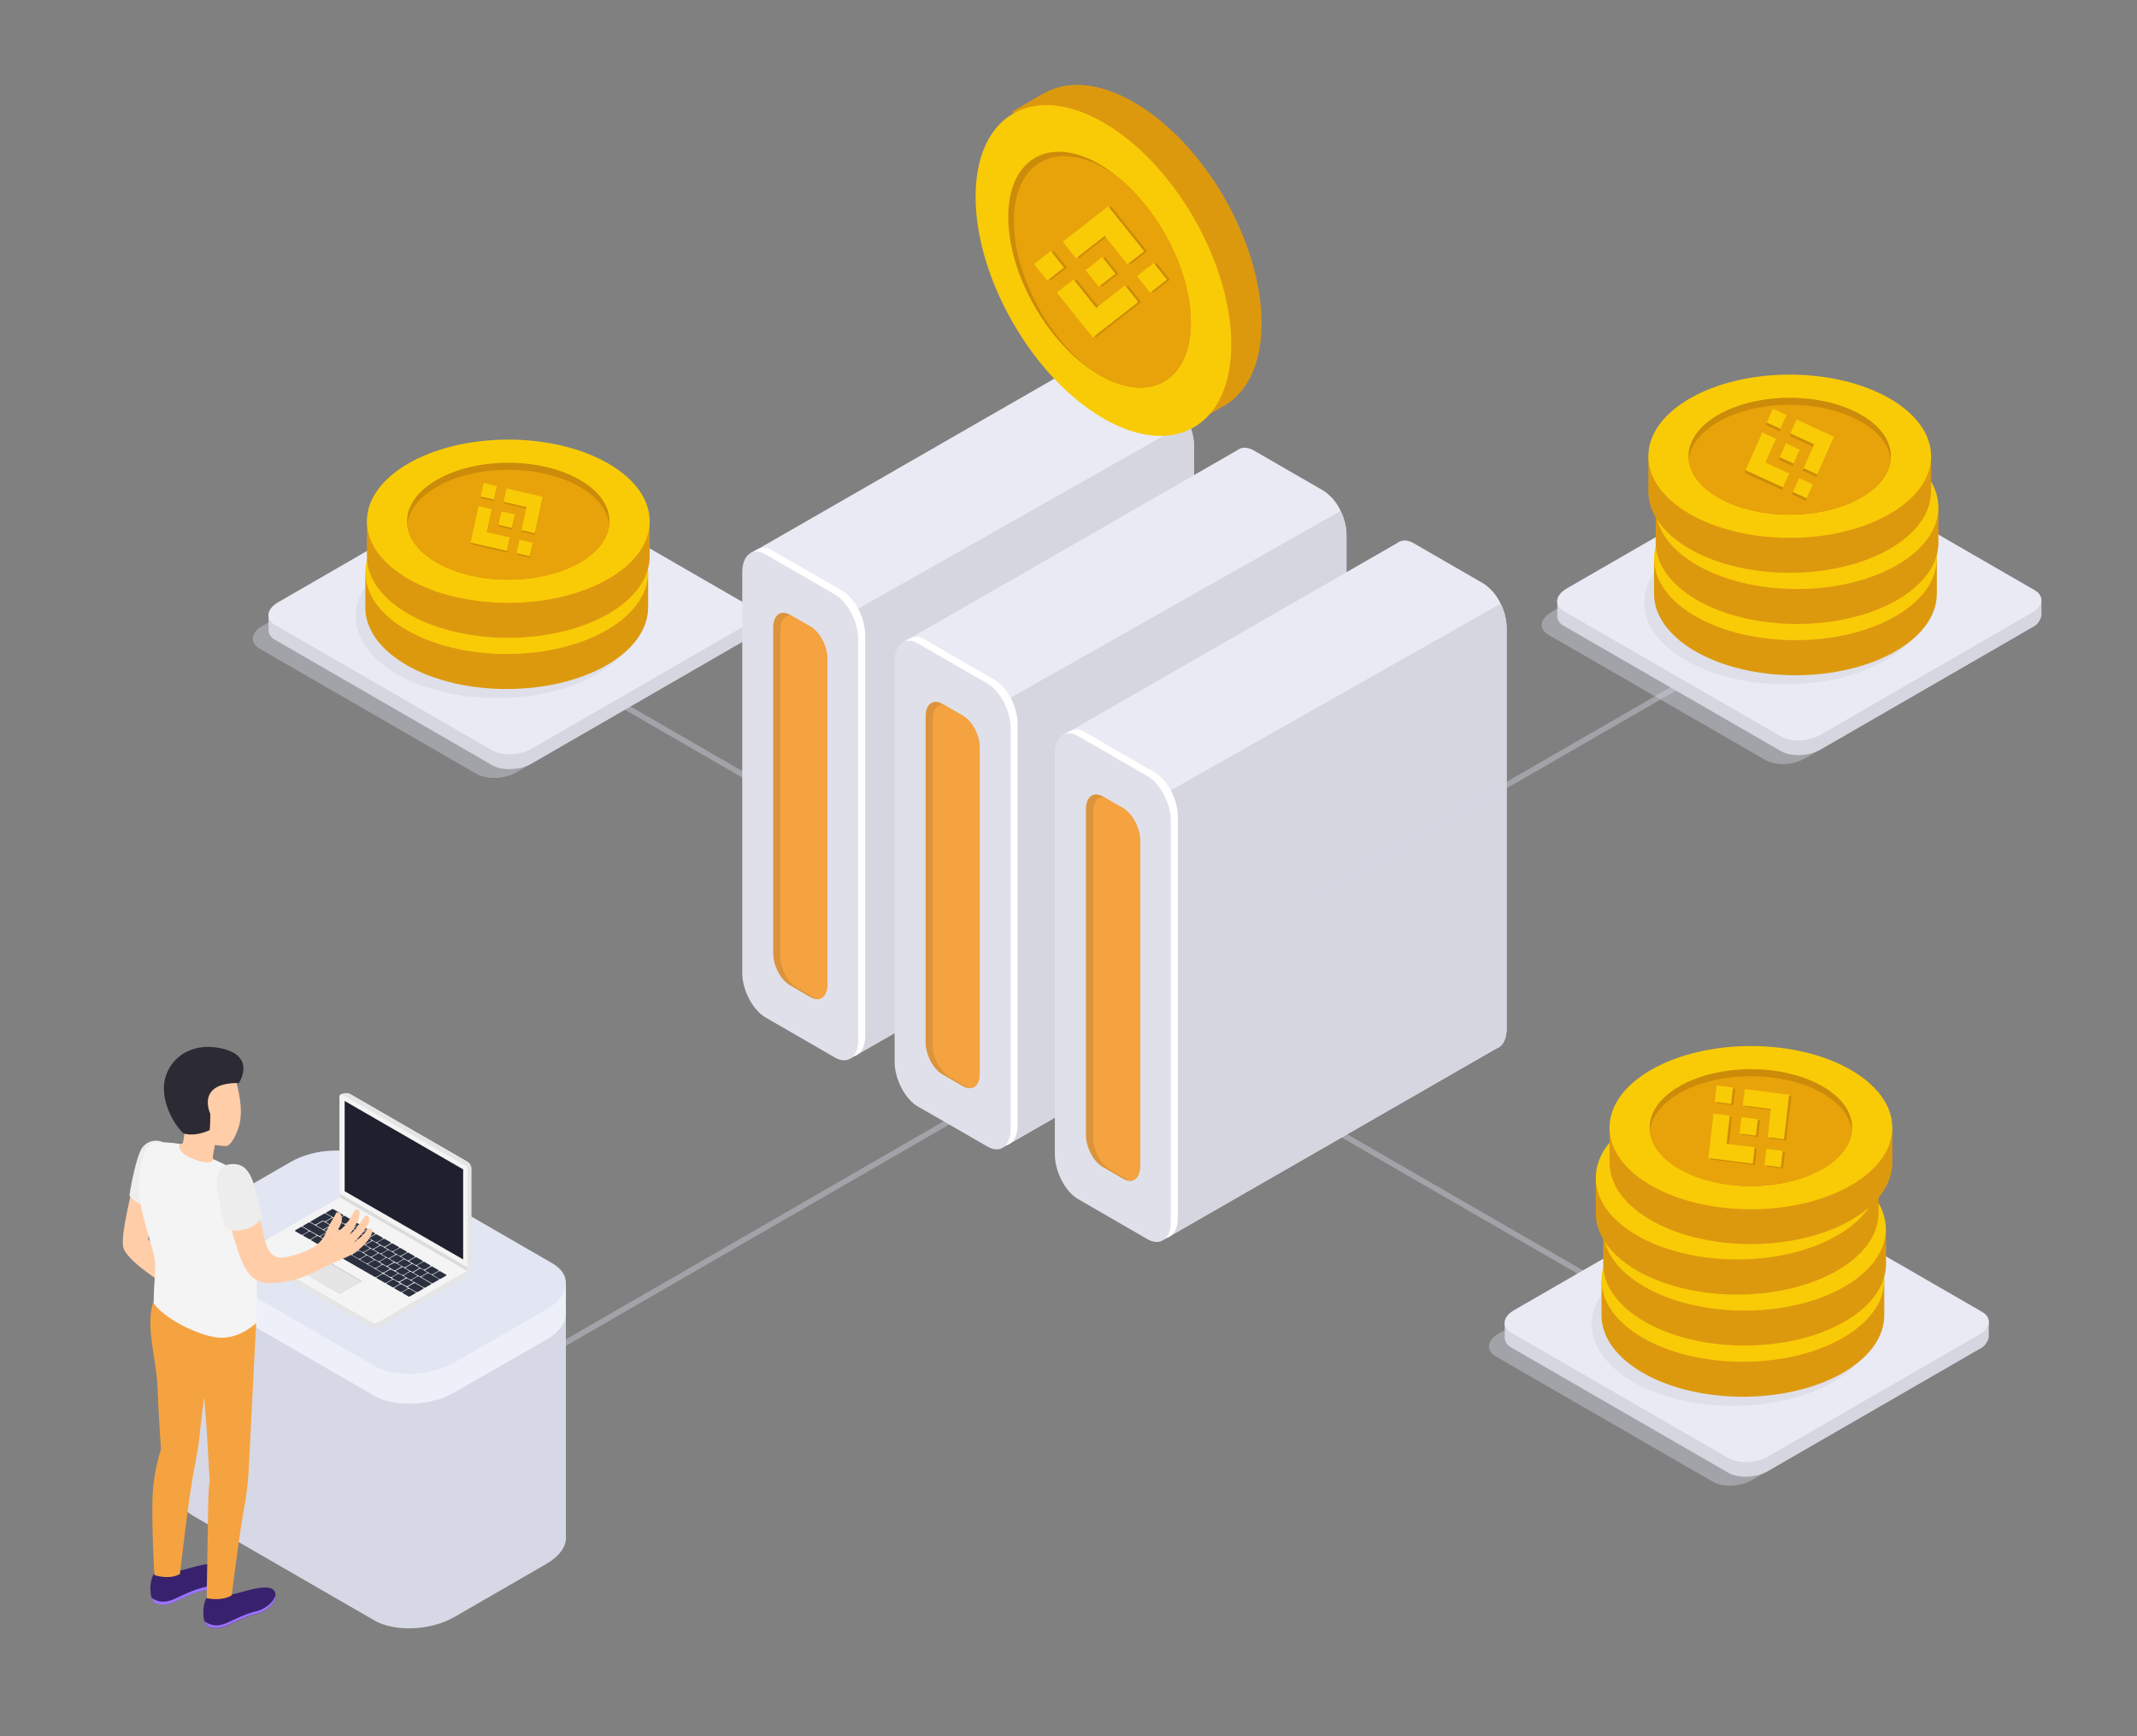 <svg xmlns="http://www.w3.org/2000/svg" xmlns:xlink="http://www.w3.org/1999/xlink" width="800" height="650" xmlns:v="https://vecta.io/nano"><rect width="100%" height="100%" fill="#808080" stroke="none"/><style><![CDATA[.B{fill:#cc8b09}.C{fill:#f9cb07}.D{fill:#dd990e}.E{fill:#e8a30a}.F{fill:#e9eaf4}.G{fill:#f9ca06}.H{opacity:.4}.I{fill:#d6d8e5}.J{fill:#f5a340}.K{fill:#d5d6e0}.L{fill:#dfe0ea}.M{fill:#dc943c}.N{fill:#e5e5e5}.O{fill:#f4f4f4}.P{fill:#ffcea9}]]></style><defs><linearGradient id="A" x1="-2.027" y1="2.419" x2="-2.024" y2="2.417"><stop offset="0" stop-color="#e9eaf4"/><stop offset=".04" stop-color="#dedfe9"/><stop offset=".1" stop-color="#d7d8e2"/><stop offset=".27" stop-color="#d5d6e0"/></linearGradient><linearGradient id="B" x1="-2.414" y1="2.278" x2="-2.412" y2="2.276" xlink:href="#A"/><linearGradient id="C" x1="-2.822" y1="2.132" x2="-2.819" y2="2.13" xlink:href="#A"/><clipPath id="D"><path d="M0 0h800v650H0z"/></clipPath><path id="E" d="M128.166 480.245l45.886 26.455a1.627 1.627 0 0 1 .8 1.454v38.062l-47.821-27.648v-37.814a.757.757 0 0 1 .713-.742.931.931 0 0 1 .422.233z"/></defs><g clip-path="url(#D)"><g transform="translate(.147 -70.322)"><g class="I"><path d="M370.716 479.954h0l-164.594 95.017-94.929 54.817 2.109 1.207 94.929-54.816L372.8 481.162h.014zm305.677 116.862l-30.223-17.467-64.721-37.364-99.86-57.657 2.08-1.207 99.874 57.658 64.736 37.363 30.221 17.453zM362.632 408.005l-2.109 1.207-94.944-54.8-36.608-21.147-94.944-54.818 2.094-1.222 94.959 54.815 36.62 21.147z" class="H"/><path d="M178.3 360.082l-81.245-46.906c-3.781-2.181-3.315-6.007 1.062-8.523l79.121-45.683c4.363-2.516 10.966-2.792 14.762-.611l81.243 46.9c3.781 2.182 3.3 6.007-1.062 8.523l-79.121 45.747c-4.377 2.458-10.979 2.734-14.76.553z" class="H"/></g><path d="M281.606,299.9l-3.985,1.222-79.79-46.061c-3.781-2.181-10.4-1.92-14.762.611l-79.121,45.683-.189.131-3.374-1.062v5.236a2.574,2.574,0,0,0,0,.582v.436h0a4.554,4.554,0,0,0,2.486,3.215l81.244,46.9c3.782,2.182,10.4,1.9,14.763-.611L278,310.5a6.222,6.222,0,0,0,3.577-4.567h0Z" class="K"/><path d="M278.029 304.945l-46.95 27.11-2.109 1.208-30.078 17.365c-4.363 2.517-10.966 2.793-14.762.612l-81.242-46.907c-3.781-2.2-3.3-5.992 1.062-8.523l30.079-17.365 2.094-1.222 46.95-27.077c4.363-2.545 10.98-2.807 14.762-.625l81.24 46.9c3.783 2.179 3.317 6.007-1.046 8.524z" class="F"/><ellipse cx="185.891" cy="301.105" rx="52.926" ry="30.557" opacity=".05"/><path d="M242.485,297.73V284.074L240.3,288.96c-2.429-4.712-6.865-9.148-13.308-12.871-20.682-11.941-54.191-11.941-74.859,0a33.448,33.448,0,0,0-12.9,12.174l-2.607-3.433v12.959h0c0,7.8,5.192,15.591,15.5,21.54,20.664,11.926,54.177,11.926,74.859,0,10.3-5.934,15.46-13.73,15.489-21.526h0Z" class="D"/><ellipse cx="189.556" cy="284.611" rx="52.926" ry="30.557" class="C"/><path d="M227.385 285.921c-.509 5.163-4.189 10.181-11.01 14.165-14.8 8.538-38.8 8.538-53.594 0-6.822-3.927-10.516-9-11.025-14.165-.625-6.021 3.055-12.174 11.025-16.785 14.791-8.537 38.789-8.537 53.594 0 7.942 4.582 11.625 10.764 11.01 16.785z" class="B"/><path d="M227.386 285.921c-.509 5.163-4.189 10.181-11.01 14.165-14.805 8.538-38.8 8.538-53.6 0-6.821-3.927-10.515-9-11.024-14.165.509-5.147 4.2-10.181 11.024-14.152 14.791-8.551 38.79-8.551 53.6 0 6.795 3.931 10.472 9.003 11.01 14.152z" class="E"/><path d="M204.362 290.458a27.862 27.862 0 0 0 2.706-1.92 10.721 10.721 0 0 0 1.789-1.861 3.8 3.8 0 0 0 .8-1.862 2.912 2.912 0 0 0-.509-1.832 7.088 7.088 0 0 0-1.9-1.877 10.872 10.872 0 0 0-5.367-2.021 14.3 14.3 0 0 0-5.745.858q1.454-2.676-2.618-4.639a10.352 10.352 0 0 0-3.128-.932 11.035 11.035 0 0 0-3.316 0 19.3 19.3 0 0 0-3.272.815 33.37 33.37 0 0 0-3.359 1.455l-4.592-2.647.4-.159h-.655l-.349-.2-.349.2h-2.772v1.644l5.062 2.909-2.473 1.454-5.1-2.909-.814.466-2.487-.262v1.629l5.206 3.008-1.979 1.164-1.833 1.047-2.534-.087v1.644l3.389 1.949 2.3-1.323a3.607 3.607 0 0 1 3.246-.248l5.934 3.418.349-.174-.334.189 8.319 4.8c.567.465.539.887-.116 1.28l-2.327-.29v1.643l3.145 2.543 4.13-2.385 1.149-.655 1.134-.625 5.265 3.039 3.186-1.847v-1.629l-1.455.815-3.8-2.181 2.545-1.455 5.192 3 3.186-1.833v-1.643h-2.909zm-17.914-5.818l-.96.555-.727.407-6.341-3.665.8-.48 1.109-.655 1.25-.669a14.261 14.261 0 0 1 1.455-.64 12.929 12.929 0 0 1 1.454-.45 7.267 7.267 0 0 1 1.571-.247 6.779 6.779 0 0 1 1.455.146 4.68 4.68 0 0 1 1.454.538 2.818 2.818 0 0 1 .871.728.991.991 0 0 1 .233.771 2.755 2.755 0 0 1-.2.771 2.345 2.345 0 0 1-.625.8q-.466.436-.829.742a8.5 8.5 0 0 1-1.03.727zm14.864 2.008a5.309 5.309 0 0 1-.538.814 7.82 7.82 0 0 1-.859.829q-.538.452-1 .786l-1.134.741-1.062.655-1 .567-.771.436-7-4.043.96-.582 1.324-.771 1.454-.8a14.926 14.926 0 0 1 1.717-.771l1.73-.567a9.417 9.417 0 0 1 1.833-.317 7.645 7.645 0 0 1 1.7.117 4.8 4.8 0 0 1 1.643.582 2.706 2.706 0 0 1 .858.727 1.534 1.534 0 0 1 .317.756 1.454 1.454 0 0 1-.174.9z" class="B"/><path d="M201.876 277.455a13.8 13.8 0 0 0-5.745.859q1.454-2.676-2.618-4.654a10.331 10.331 0 0 0-3.128-.916 11.516 11.516 0 0 0-3.316 0 20.6 20.6 0 0 0-3.272.815 33.142 33.142 0 0 0-3.359 1.454l-5.207-3-3.114 1.817 5.062 2.909-2.473 1.454-5.1-2.909-3.3 1.848 5.206 3-1.979 1.178-4.363 2.516 3.388 1.963 2.3-1.324a3.565 3.565 0 0 1 3.246-.262l5.934 3.433a1.305 1.305 0 0 1 .35-.175l-.335.19 8.319 4.8c.582.466.539.9-.145 1.295l-2.3 1.323 3.141 2.56 4.131-2.385 1.148-.655 1.135-.64 5.265 3.04 3.185-1.833-5.206-3.009 2.545-1.454 5.192 3 3.186-1.847-5.28-3.04a27.987 27.987 0 0 0 2.706-1.92 9.737 9.737 0 0 0 1.789-1.861 3.759 3.759 0 0 0 .8-1.847 2.907 2.907 0 0 0-.51-1.833 6.9 6.9 0 0 0-1.9-1.891 10.726 10.726 0 0 0-5.368-1.993zm-23.46 2.909l.8-.479 1.109-.655a22.171 22.171 0 0 1 2.705-1.3 12.758 12.758 0 0 1 1.455-.465 7.244 7.244 0 0 1 1.57-.233 6.706 6.706 0 0 1 1.455.131 4.694 4.694 0 0 1 1.454.554 2.79 2.79 0 0 1 .871.712 1.05 1.05 0 0 1 .233.786 2.657 2.657 0 0 1-.2.756 2.346 2.346 0 0 1-.625.8l-.829.756a10.824 10.824 0 0 1-1.029.712l-.989.626c-.219.145-.539.316-.96.554l-.727.407-6.341-3.665zm22.791 3.1a1.6 1.6 0 0 1 .316.772 1.449 1.449 0 0 1-.2.828 5.207 5.207 0 0 1-.539.815 7.727 7.727 0 0 1-.858.829q-.539.45-1 .786-.461.336-1.134.741l-1.062.655-1 .567-.771.436-7-4.028.96-.582 1.324-.785q.509-.306 1.454-.786l1.716-.785a17.245 17.245 0 0 1 1.731-.554 8.32 8.32 0 0 1 1.833-.317 6.83 6.83 0 0 1 1.7.1 5.141 5.141 0 0 1 1.644.582 2.921 2.921 0 0 1 .886.724z" class="G"/><path d="M243.067,278.576V264.992l-2.181,4.887c-2.429-4.713-6.865-9.163-13.308-12.872-20.682-11.941-54.191-11.941-74.859,0a33.462,33.462,0,0,0-12.9,12.142l-2.6-3.5V278.62h0c0,7.8,5.192,15.577,15.5,21.526,20.664,11.941,54.177,11.941,74.859,0,10.3-5.948,15.46-13.73,15.489-21.526h0Z" class="D"/><ellipse cx="190.138" cy="265.457" rx="52.926" ry="30.557" class="C"/><path d="M227.938 266.766c-.509 5.147-4.189 10.181-11.01 14.166-14.8 8.537-38.8 8.537-53.6 0-6.821-3.941-10.515-9.017-11.024-14.166-.625-6.021 3.055-12.188 11.024-16.785 14.791-8.55 38.79-8.55 53.6 0 7.972 4.597 11.65 10.764 11.01 16.785z" class="B"/><path d="M227.936 266.766c-.509 5.147-4.189 10.181-11.01 14.166-14.806 8.537-38.8 8.537-53.6 0-6.822-3.941-10.515-9.017-11.024-14.166.509-5.146 4.2-10.181 11.024-14.151 14.791-8.551 38.789-8.551 53.6 0 6.824 3.927 10.46 9.003 11.01 14.151z" class="E"/><path d="M446.842 237.358v150.023c0 3.985-1.455 6.632-3.767 7.418l-121.938 70.116-2.5 1.455-3.52-17.846-12.1-61.564-21.658-109.794 124.54-71.6c1.6-1.251 3.825-1.324 6.283.087l25.961 15a17.694 17.694 0 0 1 6.544 7.738 21.133 21.133 0 0 1 2.153 8.973z" class="F"/><path d="M446.843 237.357V387.38c0 3.985-1.455 6.632-3.768 7.418l-121.938 70.117-6.021-16.4-15.693-45.087c.131-.262 1.527-6.822 3.549-16.522l18.2-88.72 123.48-69.911a21.142 21.142 0 0 1 2.2 9.09z" fill="url(#A)"/><path d="M315.043 291.431l-25.961-14.98a5.543 5.543 0 0 0-5.672-.48h0l-2.472 1.352.554.64a10.359 10.359 0 0 0-1.164 5.119v149.981c0 6.458 3.927 13.948 8.726 16.741l25.961 14.98c4.843 2.793 8.727-.174 8.727-6.617V308.173c.071-6.458-3.856-13.948-8.699-16.742z" fill="#fff"/><path d="M312.411 466.239l-25.961-14.994c-4.843-2.793-8.727-10.283-8.727-16.726V284.51c0-6.443 3.912-9.41 8.727-6.617l25.961 14.98c4.829 2.792 8.726 10.3 8.726 16.74v149.994c.029 6.457-3.898 9.425-8.726 6.632z" class="L"/><path d="M309.546 316.9v122.011c0 3.548-1.658 5.614-4.014 5.454a5.443 5.443 0 0 1-2.24-.727l-7.723-4.465c-3.462-1.993-6.255-7.272-6.255-11.955v-122c0-4.61 2.793-6.72 6.255-4.727l.363.219 7.363 4.247c3.444 1.996 6.251 7.332 6.251 11.943z" class="M"/><path d="M309.545 316.9v122.011c0 3.548-1.658 5.614-4.014 5.454l-7.272-4.232c-3.447-1.993-6.259-7.273-6.259-11.941V306.18c0-3.534 1.673-5.614 3.985-5.468l7.363 4.247c3.391 1.993 6.197 7.33 6.197 11.941z" class="J"/><path d="M503.914 270.708v150.008c0 4-1.454 6.632-3.781 7.432L378.2 498.251l-2.487 1.454-3.55-17.829-12.113-61.565-21.658-109.8 33.886-19.489 1.338-.771 5.146-2.909 41.038-23.59.756-.436 2.5-1.455L463 238.9c1.584-1.251 3.811-1.323 6.268.087l25.961 14.995a17.865 17.865 0 0 1 6.56 7.752 21.3 21.3 0 0 1 2.125 8.974z" class="F"/><path d="M503.913 270.708v150.008c0 3.985-1.454 6.632-3.781 7.418l-121.938 70.117-6.022-16.406-15.693-45.087c.131-.247 1.528-6.809 3.549-16.522l18.195-88.719 123.495-69.9a21.23 21.23 0 0 1 2.195 9.091z" fill="url(#B)"/><path d="M372.114 324.768l-25.961-14.976a5.626 5.626 0 0 0-5.687-.48h0l-2.455 1.352.539.64a10.36 10.36 0 0 0-1.164 5.119V466.4c0 6.457 3.927 13.948 8.726 16.74l25.961 14.995c4.83 2.792 8.727-.174 8.727-6.632V341.508c.07-6.46-3.857-13.977-8.686-16.74z" fill="#fff"/><path d="M378.208 342.949v150.008c0 6.443-3.9 9.41-8.727 6.6l-14.8-8.537-2.681-1.539-8.508-4.872c-4.814-2.778-8.727-10.268-8.727-16.74V317.86c0-6.472 3.942-9.41 8.727-6.632l25.961 14.98c4.829 2.778 8.755 10.282 8.755 16.741z" class="L"/><path d="M366.6 350.248v122c0 3.549-1.658 5.614-4.015 5.454a5.232 5.232 0 0 1-2.239-.727l-7.723-4.466c-3.461-1.992-6.255-7.345-6.255-11.955v-122c0-4.61 2.793-6.719 6.255-4.727l.378.219 7.273 4.247c3.536 1.994 6.326 7.346 6.326 11.955z" class="M"/><path d="M366.6 350.249v122c0 3.549-1.658 5.614-4.015 5.454l-7.272-4.232c-3.461-1.993-6.268-7.272-6.268-11.941v-122c0-3.549 1.673-5.629 4-5.483l7.272 4.247c3.496 1.993 6.283 7.345 6.283 11.955z" class="J"/><path d="M563.865 305.394v149.995c0 3.984-1.454 6.632-3.767 7.432l-121.938 70.1-2.5 1.454-3.535-17.772-12.13-61.566-21.657-109.791 124.54-71.6c1.583-1.251 3.81-1.324 6.268.087l25.961 14.994a17.673 17.673 0 0 1 6.559 7.752 21.04 21.04 0 0 1 2.2 8.916z" class="F"/><path d="M563.864 305.395v149.994c0 3.985-1.454 6.633-3.767 7.432l-121.937 70.1-6.037-16.389-15.676-45.087c.131-.247 1.527-6.809 3.549-16.522l18.179-88.719 123.494-69.9a21.039 21.039 0 0 1 2.2 9.09z" fill="url(#C)"/><path d="M432.066 359.441l-25.961-14.98a5.628 5.628 0 0 0-5.687-.48h0l-2.455 1.352.554.64a10.181 10.181 0 0 0-1.163 5.119v149.995c0 6.443 3.927 13.934 8.726 16.725l25.961 14.995c4.843 2.792 8.727-.174 8.727-6.633V376.182c.053-6.473-3.859-13.948-8.702-16.741z" fill="#fff"/><path d="M429.433 534.248l-25.961-14.995c-4.843-2.792-8.726-10.283-8.726-16.725v-150.01c0-6.443 3.927-9.409 8.726-6.617l25.961 14.999c4.83 2.792 8.727 10.283 8.727 16.725V527.63c.029 6.429-3.898 9.41-8.727 6.618z" class="L"/><path d="M426.641 384.923v122c0 3.549-1.658 5.615-4.014 5.469a5.2 5.2 0 0 1-2.24-.742l-7.738-4.465c-3.447-1.993-6.255-7.272-6.255-11.956v-122c0-4.61 2.807-6.719 6.255-4.726l.379.218 7.363 4.247c3.341 1.992 6.25 7.344 6.25 11.955z" class="M"/><path d="M426.641 384.922v122c0 3.548-1.658 5.614-4.014 5.468l-7.273-4.247c-3.447-1.993-6.254-7.272-6.254-11.941V374.2c0-3.549 1.658-5.628 3.985-5.483l7.363 4.247c3.284 1.992 6.193 7.348 6.193 11.958z" class="J"/><path d="M472.135 191.325c0-30.441-21.377-67.485-47.763-82.713-13.089-7.562-24.973-8.318-33.6-3.428h-.1l-.174.1-11.983 7.024 3.927.814c-4.727 5.818-5.818 12.1-5.818 23.009 0 30.456 21.377 67.485 47.749 82.713 8.319 4.8 16.144 6.865 22.951 6.472l-2.793 4.8 13.236-7.723.7-.4.349-.2h0c8.228-5.102 13.319-15.617 13.319-30.468z" class="D"/><ellipse cx="39.127" cy="67.776" rx="39.127" ry="67.776" transform="matrix(.867 -.498 .498 .867 345.255 132.315)" class="C"/><path d="M445.649 191.035c0 21.816-15.3 30.63-34.193 19.737-1.164-.684-2.342-1.455-3.491-2.226a.229.229 0 0 1-.116-.087c-17.19-12-30.542-36.506-30.542-56.9 0-21.816 15.315-30.645 34.193-19.75a50.07 50.07 0 0 1 5.818 3.985c16.1 12.481 28.331 35.75 28.331 55.241z" class="B"/><path d="M445.653 191.034c0 21.817-15.3 30.63-34.193 19.737-1.164-.684-2.342-1.455-3.491-2.226a.229.229 0 0 1-.116-.087C391.694 195.994 379.4 172.68 379.4 153.19c0-21.816 15.3-30.645 34.179-19.736 1.266.727 2.516 1.527 3.737 2.4 16.102 12.42 28.337 35.691 28.337 55.18z" class="E"/><g class="I"><path d="M726.963,271.3l-94.93,54.816-45.1,26.034L492,406.971l-2.109-1.208,94.914-54.831,45.1-26.019L724.868,270.1Z" class="H"/><path d="M660.8 354.9L579.558 308c-3.781-2.181-3.316-6.007 1.062-8.523l79.12-45.683c4.364-2.516 10.981-2.792 14.763-.611l81.243 46.9c3.781 2.182 3.316 6.007-1.062 8.523l-79.192 45.684c-4.364 2.519-10.982 2.795-14.692.61z" class="H"/></g><path d="M764.062 294.676l-4 1.221-79.786-46.06c-3.781-2.182-10.384-1.92-14.762.611L586.4 296.129a1.639 1.639 0 0 0-.189.131l-3.374-1.062v5.236a3.766 3.766 0 0 0 0 .582v.436h0a4.638 4.638 0 0 0 2.486 3.215l81.3 46.89c3.8 2.181 10.4 1.9 14.762-.611l79.115-45.683a6.225 6.225 0 0 0 3.6-4.563h0z" class="K"/><path d="M666.619 346.061l-81.3-46.906c-3.781-2.181-3.3-6.007 1.062-8.523l79.12-45.683c4.364-2.516 10.981-2.792 14.763-.611l81.236 46.906c3.8 2.181 3.315 6.006-1.062 8.523l-79.117 45.683c-4.361 2.516-10.964 2.792-14.702.611z" class="F"/><ellipse cx="668.32" cy="295.927" rx="52.926" ry="30.557" opacity=".05"/><path d="M724.926,292.625V278.968l-2.2,4.887c-2.429-4.712-6.865-9.148-13.308-12.871-20.665-11.941-54.191-11.941-74.859,0a33.7,33.7,0,0,0-12.9,12.158l-2.6-3.428v12.915h0c0,7.8,5.207,15.592,15.5,21.54,20.664,11.926,54.191,11.926,74.859,0,10.3-5.934,15.46-13.729,15.5-21.526h0Z" class="D"/><ellipse cx="671.985" cy="279.434" rx="52.926" ry="30.557" class="C"/><path d="M709.8 280.743c-.523 5.163-4.189 10.181-11.024 14.165-14.791 8.538-38.79 8.538-53.595 0-6.822-3.927-10.5-9-11.024-14.165-.626-6.021 3.054-12.174 11.024-16.785 14.8-8.537 38.8-8.537 53.595 0 7.967 4.613 11.665 10.764 11.024 16.785z" class="B"/><path d="M709.8 280.743c-.523 5.163-4.189 10.181-11.024 14.165-14.791 8.538-38.79 8.538-53.595 0-6.822-3.927-10.5-9-11.024-14.165.523-5.147 4.2-10.181 11.024-14.152 14.8-8.55 38.8-8.55 53.595 0 6.836 3.927 10.501 9.003 11.024 14.152z" class="E"/><path d="M686.791 285.353a27.867 27.867 0 0 0 2.706-1.92 10.8 10.8 0 0 0 1.8-1.861 3.9 3.9 0 0 0 .786-1.862 2.916 2.916 0 0 0-.509-1.833 6.873 6.873 0 0 0-1.902-1.877 10.774 10.774 0 0 0-5.352-2.021 14.248 14.248 0 0 0-5.745.858q1.453-2.676-2.633-4.64a10.207 10.207 0 0 0-3.127-.931 11.1 11.1 0 0 0-3.316 0 18.76 18.76 0 0 0-3.258.815 28.111 28.111 0 0 0-3.359 1.454l-4.592-2.646.4-.159h-.669l-.35-.2-.349.2h-2.909v1.644l5.076 2.909-2.487 1.454-5.1-2.909-.814.466-2.371-.262v1.628l5.207 3.009-1.98 1.164-1.833 1.047-2.574-.158v1.644l3.389 1.949 2.3-1.324a3.607 3.607 0 0 1 3.246-.247l5.934 3.418.349-.174-.316.189 8.3 4.8c.582.465.539.887-.1 1.28l-2.342-.291v1.644l3.142 2.545 4.145-2.385 1.148-.655 1.12-.625 5.279 3.039 3.185-1.847v-1.629l-1.454.815-3.8-2.181 2.546-1.455 5.192 3 3.287-1.963v-1.644h-2.836zm-17.9-5.818l-.975.555-.712.407-6.4-3.68.815-.48 1.091-.655 1.251-.669a13.675 13.675 0 0 1 2.909-1.091 7.564 7.564 0 0 1 1.583-.247 6.842 6.842 0 0 1 1.455.146 4.827 4.827 0 0 1 1.454.538 2.9 2.9 0 0 1 .858.727 1 1 0 0 1 .247.771 2.76 2.76 0 0 1-.218.771 2.469 2.469 0 0 1-.612.8l-.843.742a10.121 10.121 0 0 1-1.018.727zm14.864 1.993a4.811 4.811 0 0 1-.554.829 6.8 6.8 0 0 1-.859.829q-.537.451-1 .785l-1.119.742-1.076.655-1 .567-.771.436-6.982-4.043.96-.582 1.309-.771 1.454-.8a13.834 13.834 0 0 1 1.717-.771q.741-.283 1.741-.567a9.079 9.079 0 0 1 1.821-.317 6.964 6.964 0 0 1 1.717.117 4.707 4.707 0 0 1 1.628.582 2.71 2.71 0 0 1 .859.712 1.665 1.665 0 0 1 .316.771 1.446 1.446 0 0 1-.158.815z" class="B"/><path d="M684.319 272.264a13.786 13.786 0 0 0-5.745.858q1.455-2.676-2.632-4.654a10.669 10.669 0 0 0-3.128-.931 12.116 12.116 0 0 0-3.316 0 18.853 18.853 0 0 0-3.258.815 30.706 30.706 0 0 0-3.359 1.455l-5.221-3-3.186 1.832 5.076 2.909-2.487 1.455-5.1-2.909-3.185 1.847 5.207 3-1.98 1.178-4.363 2.516 3.389 1.964 2.3-1.324a3.562 3.562 0 0 1 3.246-.262l5.935 3.434a1.9 1.9 0 0 1 .349-.175l-.317.19 8.305 4.8c.6.466.554.9-.146 1.3l-2.3 1.323 3.142 2.56 4.144-2.385 1.149-.655 1.12-.64 5.279 3.04 3.185-1.833-5.251-3 2.546-1.455 5.192 3 3.185-1.847-5.279-3.039a27.968 27.968 0 0 0 2.705-1.92 9.851 9.851 0 0 0 1.8-1.862 3.854 3.854 0 0 0 .78-1.849 2.908 2.908 0 0 0-.509-1.833 6.7 6.7 0 0 0-1.9-1.89 10.605 10.605 0 0 0-5.367-2.007zm-23.519 2.909l.815-.48 1.091-.655c.291-.174.713-.4 1.251-.654a13.821 13.821 0 0 1 1.454-.64 12.758 12.758 0 0 1 1.455-.466 6.617 6.617 0 0 1 1.583-.232 6.834 6.834 0 0 1 1.455.13 4.9 4.9 0 0 1 1.454.554 2.9 2.9 0 0 1 .858.713 1.058 1.058 0 0 1 .247.785 2.645 2.645 0 0 1-.218.756 2.481 2.481 0 0 1-.611.8l-.844.756a10.148 10.148 0 0 1-1.018.713l-.989.625-.974.554-.713.407zm22.776 3.112a1.606 1.606 0 0 1 .317.771 1.455 1.455 0 0 1-.189.829 5.377 5.377 0 0 1-.555.815 6.789 6.789 0 0 1-.858.829q-.539.45-1 .785l-1.119.742-1.076.655-1 .567-.772.436-6.981-4.043.96-.567 1.308-.786q.523-.3 1.455-.785l1.716-.785a16.641 16.641 0 0 1 1.742-.555 8.155 8.155 0 0 1 1.821-.316 6.9 6.9 0 0 1 1.716.1 5.05 5.05 0 0 1 1.629.582 2.741 2.741 0 0 1 .931.727z" class="G"/><path d="M725.51,273.4V259.727l-2.167,4.9c-2.429-4.713-6.865-9.163-13.308-12.872-20.664-11.941-54.192-11.941-74.858,0a33.693,33.693,0,0,0-12.9,12.145l-2.6-3.432v12.973h0c0,7.8,5.206,15.577,15.5,21.526,20.664,11.941,54.191,11.941,74.858,0,10.3-5.949,15.46-13.73,15.5-21.526h0Z" class="D"/><ellipse cx="672.567" cy="260.279" rx="52.926" ry="30.557" class="C"/><path d="M710.382 261.588c-.523 5.147-4.189 10.181-11.024 14.166-14.791 8.537-38.79 8.537-53.595 0-6.822-3.941-10.5-9.017-11.024-14.166-.626-6.021 3.054-12.188 11.024-16.784 14.8-8.551 38.8-8.551 53.595 0 7.985 4.596 11.665 10.759 11.024 16.784z" class="B"/><path d="M710.382 261.592c-.523 5.147-4.189 10.181-11.024 14.166-14.791 8.537-38.79 8.537-53.595 0-6.822-3.945-10.5-9.019-11.025-14.166.523-5.146 4.2-10.181 11.024-14.151 14.806-8.551 38.8-8.551 53.595 0 6.837 3.923 10.502 8.999 11.025 14.151z" class="E"/><path d="M687.373 266.111a30.671 30.671 0 0 0 2.706-1.9 10.773 10.773 0 0 0 1.8-1.862 3.958 3.958 0 0 0 .786-1.861 2.915 2.915 0 0 0-.509-1.833 6.488 6.488 0 0 0-1.9-1.876 10.512 10.512 0 0 0-5.352-2.022 14.022 14.022 0 0 0-5.745.858q1.453-2.691-2.633-4.639a10.182 10.182 0 0 0-3.126-.931 11.514 11.514 0 0 0-3.316 0 20.063 20.063 0 0 0-3.258.815 28.114 28.114 0 0 0-3.359 1.454l-4.593-2.662.4-.146h-.674l-.349-.2-.349.2h-2.836v1.629l5.076 2.909-2.487 1.454-5.1-2.909-.815.48-2.37-.276v1.644l5.206 3.008-1.979 1.164-1.833 1.048-2.574-.159v1.629l3.389 1.963 2.3-1.324a3.522 3.522 0 0 1 3.246-.247l5.934 3.418.349-.174-.317.189 8.3 4.8c.582.45.538.871-.1 1.267l-2.342-.277v1.629l3.141 2.56 4.145-2.386 1.149-.655 1.119-.639 5.28 3.054 3.185-1.847v-1.648l-1.455.815-3.8-2.2 2.546-1.455 5.192 3 3.185-1.832v-1.644H689.9zm-17.9-5.816l-.975.555-.712.407-6.356-3.535.814-.465 1.091-.669c.291-.174.713-.4 1.251-.655l1.455-.64a12.54 12.54 0 0 1 1.454-.465 7.5 7.5 0 0 1 1.584-.233 6.762 6.762 0 0 1 1.454.131 5.222 5.222 0 0 1 1.454.554 2.921 2.921 0 0 1 .859.712 1.068 1.068 0 0 1 .247.786 2.918 2.918 0 0 1-.219.771 2.667 2.667 0 0 1-.611.8l-.843.741a9.965 9.965 0 0 1-1.018.728zm14.864 2.007a4.72 4.72 0 0 1-.554.815 6.87 6.87 0 0 1-.859.829 12.08 12.08 0 0 1-1 .785l-1.12.757-1.076.639-1 .567-.771.436-6.982-4.028.96-.582 1.309-.785 1.454-.786a16.506 16.506 0 0 1 1.717-.771q.741-.283 1.741-.567a9.078 9.078 0 0 1 1.821-.316 7.714 7.714 0 0 1 1.717.1 4.751 4.751 0 0 1 1.629.6 2.537 2.537 0 0 1 .858.713 1.667 1.667 0 0 1 .317.771 1.452 1.452 0 0 1-.159.887z" class="B"/><path d="M684.9 253.11a14.23 14.23 0 0 0-5.745.858q1.455-2.692-2.633-4.64a10.181 10.181 0 0 0-3.126-.931 11.586 11.586 0 0 0-3.316 0 18.759 18.759 0 0 0-3.258.815 30.807 30.807 0 0 0-3.359 1.454l-5.222-3.008-3.185 1.847 5.076 2.909-2.487 1.454-5.1-2.909-3.185 1.833 5.206 3.009-1.979 1.178-4.363 2.516 3.388 1.949 2.3-1.324a3.611 3.611 0 0 1 3.246-.247l5.935 3.433.349-.19-.317.19 8.3 4.8c.6.48.554.9-.146 1.309l-2.3 1.324 3.141 2.545 4.145-2.385 1.149-.64 1.119-.64 5.28 3.04 3.167-1.848-5.222-3.008 2.546-1.455 5.192 3 3.185-1.833-5.279-3.039a27.973 27.973 0 0 0 2.7-1.92 10.321 10.321 0 0 0 1.8-1.861 3.911 3.911 0 0 0 .785-1.862 2.91 2.91 0 0 0-.509-1.833 6.876 6.876 0 0 0-1.906-1.876 10.77 10.77 0 0 0-5.384-2.007zm-23.474 2.908l.814-.479 1.091-.655 1.251-.669a13.675 13.675 0 0 1 2.909-1.091 7.573 7.573 0 0 1 1.584-.247 7.8 7.8 0 0 1 1.454.146 4.833 4.833 0 0 1 1.454.554 2.71 2.71 0 0 1 .859.712 1.021 1.021 0 0 1 .247.786 2.814 2.814 0 0 1-.219.756 2.487 2.487 0 0 1-.611.8l-.843.742a8.267 8.267 0 0 1-1.018.728l-.989.625-.975.555-.712.407-6.357-3.665zm22.775 3.156a1.539 1.539 0 0 1 .317.771 1.455 1.455 0 0 1-.189.829 5.365 5.365 0 0 1-.554.815 6.8 6.8 0 0 1-.859.829q-.537.45-1 .785l-1.12.742-1.076.655-1 .567-.771.436-6.982-4.043.96-.582 1.309-.771 1.454-.8a13.825 13.825 0 0 1 1.717-.771 16.79 16.79 0 0 1 1.742-.554 9.083 9.083 0 0 1 1.821-.334 7.772 7.772 0 0 1 1.716.116 4.739 4.739 0 0 1 1.629.582 2.57 2.57 0 0 1 .887.727z" class="G"/><path d="M722.789,254.228V240.572l-2.2,4.9c-2.429-4.712-6.865-9.163-13.308-12.886-20.664-11.926-54.191-11.926-74.859,0a33.6,33.6,0,0,0-12.9,12.159l-2.6-3.433v12.974h0c0,7.8,5.206,15.591,15.5,21.54,20.665,11.926,54.177,11.926,74.859,0,10.3-5.949,15.46-13.745,15.5-21.54h0Z" class="D"/><ellipse cx="669.848" cy="241.124" rx="52.926" ry="30.557" class="C"/><path d="M707.648 242.434c-.509 5.146-4.189 10.181-11.01 14.151-14.8 8.551-38.789 8.551-53.595 0-6.821-3.927-10.5-9-11.024-14.151-.625-6.036 3.055-12.188 11.024-16.785 14.806-8.551 38.79-8.551 53.595 0 7.971 4.597 11.65 10.751 11.01 16.785z" class="B"/><path d="M707.648 242.434c-.509 5.146-4.189 10.181-11.01 14.151-14.8 8.551-38.789 8.551-53.595 0-6.821-3.927-10.5-9-11.024-14.151.524-5.163 4.2-10.181 11.024-14.166 14.806-8.537 38.79-8.537 53.595 0 6.821 3.932 10.501 9.003 11.01 14.166z" class="E"/><path d="M641.051 625.046l-81.244-46.9c-3.782-2.182-3.3-5.992 1.061-8.523l79.119-45.741c4.363-2.516 10.981-2.792 14.763-.611l81.245 46.9c3.8 2.2 3.315 6.007-1.062 8.523l-79.121 45.683c-4.363 2.585-11.012 2.851-14.761.669z" class="H I"/><path d="M744.372,564.818l-3.985,1.222L660.6,519.98c-3.782-2.181-10.4-1.9-14.763.611l-79.12,45.683-.19.131-3.374-1.062v5.251a2.447,2.447,0,0,0,0,.567v.436h0a4.553,4.553,0,0,0,2.487,3.215l81.244,46.9c3.781,2.182,10.384,1.9,14.762-.611l79.149-45.7a6.225,6.225,0,0,0,3.578-4.567h0Z" class="K"/><path d="M646.9 616.2l-81.243-46.9c-3.782-2.182-3.316-5.992 1.061-8.523l79.12-45.624c4.363-2.516 10.981-2.793 14.763-.611l81.243 46.9c3.781 2.2 3.3 6.007-1.062 8.523l-79.12 45.683c-4.381 2.475-11.042 2.766-14.762.552z" class="F"/><ellipse cx="648.643" cy="566.07" rx="52.926" ry="30.557" opacity=".05"/><path d="M705.248,562.7V549.039l-2.2,4.9c-2.429-4.727-6.85-9.163-13.308-12.887-20.664-11.926-54.177-11.926-74.859,0a33.712,33.712,0,0,0-12.9,12.159l-2.589-3.432V562.74h0c0,7.795,5.192,15.592,15.489,21.54,20.682,11.926,54.191,11.926,74.859,0,10.311-5.948,15.475-13.745,15.5-21.54h0Z" class="D"/><ellipse cx="652.307" cy="549.577" rx="52.926" ry="30.557" class="C"/><path d="M690.122 550.9c-.523 5.147-4.189 10.181-11.01 14.152-14.8 8.551-38.8 8.551-53.595 0-6.835-3.927-10.515-9-11.024-14.152-.639-6.036 3.055-12.188 11.024-16.8 14.792-8.537 38.79-8.537 53.595 0 7.97 4.612 11.65 10.765 11.01 16.8z" class="B"/><path d="M690.122 550.9c-.523 5.147-4.189 10.181-11.01 14.152-14.8 8.551-38.8 8.551-53.595 0-6.835-3.927-10.515-9-11.024-14.152.509-5.163 4.189-10.181 11.024-14.165 14.792-8.538 38.79-8.538 53.595 0 6.821 3.927 10.488 8.959 11.01 14.165z" class="E"/><path d="M667.128 555.424a26.094 26.094 0 0 0 2.692-1.92 10.289 10.289 0 0 0 1.8-1.862 3.8 3.8 0 0 0 .8-1.861 2.908 2.908 0 0 0-.509-1.833 6.941 6.941 0 0 0-1.92-1.876 10.781 10.781 0 0 0-5.352-2.022 14.042 14.042 0 0 0-5.745.871c1-1.8.131-3.345-2.632-4.654a10.187 10.187 0 0 0-3.113-.931 11.586 11.586 0 0 0-3.316 0 18.619 18.619 0 0 0-3.272.815 32.083 32.083 0 0 0-3.359 1.454l-4.592-2.646.4-.159h-.655l-.349-.2-.349.2h-2.843v1.644l5.062 2.909-2.473 1.454-5.123-2.907-.8.465-2.385-.262v1.625l5.221 3.009-1.993 1.178-1.821 1.029-2.589-.158v1.644l3.4 1.949 2.283-1.324a3.636 3.636 0 0 1 3.258-.247l5.934 3.432a2.175 2.175 0 0 1 .349-.189l-.335.189 8.3 4.8c.582.465.538.887-.1 1.28l-2.327-.291v1.658l3.141 2.56 4.131-2.4 1.149-.639 1.119-.64 5.28 3.039 3.185-1.833v-1.643l-1.455.814-3.781-2.181 2.556-1.456 5.178 3 3.186-1.847v-1.629h-2.909zm-17.919-5.818l-.959.554-.728.407-6.341-3.665.8-.48 1.091-.654c.29-.175.712-.4 1.251-.669a13.814 13.814 0 0 1 1.454-.64c.422-.159.916-.306 1.455-.451a7.32 7.32 0 0 1 1.57-.247 7.8 7.8 0 0 1 1.455.146 4.712 4.712 0 0 1 1.454.554 2.913 2.913 0 0 1 .871.713 1.057 1.057 0 0 1 .233.785 2.641 2.641 0 0 1-.2.756 2.552 2.552 0 0 1-.625.8q-.465.437-.829.742a8.684 8.684 0 0 1-1.029.727zm14.864 2.007a4.5 4.5 0 0 1-.554.815 5.951 5.951 0 0 1-.858.829q-.539.45-1 .785a15.08 15.08 0 0 1-1.119.742l-1.062.655-1 .566-.771.437-7-4.044.96-.567 1.308-.785 1.455-.785a16.309 16.309 0 0 1 1.716-.786 17.772 17.772 0 0 1 1.731-.554 9.3 9.3 0 0 1 1.821-.334 7.771 7.771 0 0 1 1.716.116 4.94 4.94 0 0 1 1.644.582 2.72 2.72 0 0 1 .858.727 1.741 1.741 0 0 1 .317.771 1.594 1.594 0 0 1-.158.888z" class="B"/><path d="M664.641 542.422a14 14 0 0 0-5.745.858c1-1.789.131-3.345-2.632-4.64a10.186 10.186 0 0 0-3.113-.931 11.509 11.509 0 0 0-3.315 0 20.036 20.036 0 0 0-3.273.815 29.36 29.36 0 0 0-3.36 1.454l-5.2-3.011-3.185 1.833 5.061 2.909-2.472 1.455-5.12-2.909-3.187 1.845 5.222 3.008-1.993 1.164-4.363 2.516 3.4 1.964 2.284-1.324a3.593 3.593 0 0 1 3.258-.262l5.934 3.432a1.962 1.962 0 0 1 .349-.174l-.335.189 8.3 4.8c.6.465.555.9-.13 1.294l-2.3 1.324 3.141 2.56 4.131-2.386 1.149-.655 1.119-.639 5.279 3.039 3.186-1.833-5.207-3.008 2.546-1.455 5.178 3 3.185-1.833-5.265-3.054a28.377 28.377 0 0 0 2.692-1.905 10.4 10.4 0 0 0 1.8-1.876 3.762 3.762 0 0 0 .8-1.848 2.912 2.912 0 0 0-.509-1.832 6.579 6.579 0 0 0-1.92-1.877 10.516 10.516 0 0 0-5.4-2.007zm-23.46 2.909l.8-.466 1.091-.669a14.92 14.92 0 0 1 1.251-.655l1.454-.64a13.992 13.992 0 0 1 1.455-.465 7.249 7.249 0 0 1 1.57-.233 6.762 6.762 0 0 1 1.455.131 4.712 4.712 0 0 1 1.454.554 3.169 3.169 0 0 1 .871.713 1.109 1.109 0 0 1 .233.785 2.9 2.9 0 0 1-.2.771 2.716 2.716 0 0 1-.625.8q-.465.437-.829.742a10.725 10.725 0 0 1-1.029.727l-.989.611-.96.555-.726.407-6.341-3.665zm22.776 3.112a1.824 1.824 0 0 1 .317.771 1.463 1.463 0 0 1-.2.829 3.986 3.986 0 0 1-.554.815 5.954 5.954 0 0 1-.858.829q-.539.45-1 .785c-.291.218-.669.465-1.12.742l-1.061.655-1 .566-.771.437-7-4.029.959-.582 1.309-.785 1.455-.785a16.3 16.3 0 0 1 1.716-.772 17.224 17.224 0 0 1 1.731-.566 8.213 8.213 0 0 1 1.821-.317 7.759 7.759 0 0 1 1.716.1 5.255 5.255 0 0 1 1.644.582 2.92 2.92 0 0 1 .9.713z" class="G"/><path d="M705.889,543.541V529.885l-2.2,4.886c-2.429-4.712-6.85-9.148-13.309-12.871-20.664-11.941-54.177-11.941-74.858,0a33.707,33.707,0,0,0-12.9,12.159l-2.589-3.433v12.96h0c0,7.795,5.192,15.591,15.49,21.525,20.681,11.941,54.191,11.941,74.858,0,10.312-5.948,15.476-13.729,15.5-21.525h0Z" class="D"/><ellipse cx="652.889" cy="530.422" rx="52.926" ry="30.557" class="C"/><path d="M690.7 531.732c-.523 5.163-4.189 10.181-11.01 14.165-14.8 8.538-38.8 8.538-53.595 0-6.835-3.927-10.515-9-11.024-14.165-.639-6.022 3.055-12.174 11.024-16.785 14.792-8.537 38.79-8.537 53.595 0 7.974 4.567 11.654 10.763 11.01 16.785z" class="B"/><path d="M690.7 531.732c-.523 5.163-4.189 10.181-11.01 14.165-14.8 8.538-38.8 8.538-53.595 0-6.835-3.927-10.515-9-11.024-14.165.509-5.147 4.189-10.181 11.024-14.152 14.792-8.551 38.79-8.551 53.595 0 6.825 3.927 10.491 9.003 11.01 14.152z" class="E"/><path d="M667.71 536.266a28.258 28.258 0 0 0 2.692-1.92 10.813 10.813 0 0 0 1.8-1.858 3.8 3.8 0 0 0 .8-1.862 2.9 2.9 0 0 0-.509-1.832 6.945 6.945 0 0 0-1.92-1.877 10.647 10.647 0 0 0-5.41-2.021 14.249 14.249 0 0 0-5.818.858q1.455-2.693-2.633-4.64a10.2 10.2 0 0 0-3.112-.931 11.037 11.037 0 0 0-3.316 0 18.62 18.62 0 0 0-3.272.815 30.159 30.159 0 0 0-3.359 1.455l-4.592-2.647.4-.159h-.466l-.349-.2-.349.2h-2.909v1.644l5.061 2.909-2.472 1.454-5.12-2.909-.8.466-2.386-.276v1.643l5.222 3.009-1.993 1.164-1.821 1.047-2.589-.158v1.638l3.405 1.949 2.283-1.324a3.592 3.592 0 0 1 3.258-.247l5.92 3.418.349-.174-.335.189 8.3 4.8c.582.465.539.887-.1 1.28l-2.327-.29v1.642l3.142 2.545 4.13-2.385 1.149-.655 1.12-.64 5.279 3.055 3.185-1.848v-1.628l-1.454.815-3.781-2.182 2.545-1.454 5.178 3 3.185-1.833v-1.644h-2.836zm-17.919-5.818l-.959.554-.728.407-6.341-3.665.8-.479 1.091-.655 1.251-.669 1.454-.64a14.148 14.148 0 0 1 1.455-.451 6.521 6.521 0 0 1 1.57-.247 6.769 6.769 0 0 1 1.455.146 4.671 4.671 0 0 1 1.454.538 3.208 3.208 0 0 1 .871.728 1.048 1.048 0 0 1 .233.771 2.72 2.72 0 0 1-.2.771 2.559 2.559 0 0 1-.625.8q-.45.436-.829.742a10.553 10.553 0 0 1-1.029.728zm14.864 1.993a4.081 4.081 0 0 1-.554.829 5.9 5.9 0 0 1-.858.829 11.88 11.88 0 0 1-1 .771c-.291.219-.669.466-1.12.756l-1.061.64-1 .567-.771.436-7-4.028.959-.582 1.309-.786 1.455-.785 1.716-.771 1.731-.567a9.3 9.3 0 0 1 1.821-.317 6.956 6.956 0 0 1 1.716.117 4.9 4.9 0 0 1 1.644.582 2.885 2.885 0 0 1 .858.712 1.811 1.811 0 0 1 .317.771 1.464 1.464 0 0 1-.158.888z" class="B"/><path d="M665.164 523.267a13.778 13.778 0 0 0-5.82.856q1.455-2.692-2.632-4.654a10.558 10.558 0 0 0-3.112-.931 12.111 12.111 0 0 0-3.316 0 18.592 18.592 0 0 0-3.272.815 33.28 33.28 0 0 0-3.36 1.454l-5.206-3-3.185 1.833 5.061 2.909-2.472 1.454-5.12-2.908-3.185 1.833 5.222 3.008-1.993 1.178-4.364 2.516 3.405 1.964 2.283-1.338a3.636 3.636 0 0 1 3.258-.247l5.934 3.432a2.109 2.109 0 0 1 .35-.189l-.335.2 8.3 4.8c.6.465.554.9-.131 1.294l-2.3 1.324 3.142 2.56 4.131-2.386 1.148-.655 1.12-.639L664 542.8l3.185-1.833-5.206-3.008 2.545-1.455 5.178 3 3.185-1.847-5.265-3.039a25.868 25.868 0 0 0 2.692-1.92 10.328 10.328 0 0 0 1.8-1.862 3.755 3.755 0 0 0 .8-1.847 2.909 2.909 0 0 0-.51-1.833 6.763 6.763 0 0 0-1.92-1.89 10.609 10.609 0 0 0-5.32-1.999zm-23.459 2.909l.8-.48 1.091-.655c.291-.174.713-.4 1.251-.654l1.455-.64a13.886 13.886 0 0 1 1.454-.466 6.42 6.42 0 0 1 1.571-.232 6.691 6.691 0 0 1 1.454.13 4.7 4.7 0 0 1 1.455.555 3.181 3.181 0 0 1 .871.712 1.091 1.091 0 0 1 .232.786 2.656 2.656 0 0 1-.2.756 2.561 2.561 0 0 1-.626.8l-.829.756a10.889 10.889 0 0 1-1.029.713l-.989.625-.959.555-.728.407-6.341-3.665zm22.775 3.112a1.746 1.746 0 0 1 .317.771 1.588 1.588 0 0 1-.2.829 4.436 4.436 0 0 1-.555.815 5.9 5.9 0 0 1-.858.829q-.539.45-1 .785a14.57 14.57 0 0 1-1.119.742l-1.062.655-1 .567-.771.436-7-4.043.96-.567 1.308-.785 1.455-.786a16.486 16.486 0 0 1 1.716-.785 17.255 17.255 0 0 1 1.731-.554 8.212 8.212 0 0 1 1.821-.317 6.962 6.962 0 0 1 1.717.1 4.934 4.934 0 0 1 1.643.582 2.916 2.916 0 0 1 .961.712z" class="G"/><path d="M703.11,524.386v-13.6l-2.2,4.9c-2.429-4.712-6.865-9.162-13.309-12.871-20.664-11.941-54.176-11.941-74.858,0a33.693,33.693,0,0,0-12.9,12.145l-2.6-3.432V524.5h0c0,7.795,5.192,15.576,15.49,21.526,20.681,11.941,54.191,11.941,74.858,0,10.3-5.95,15.475-13.731,15.507-21.528h0Z" class="D"/><ellipse cx="650.169" cy="511.268" rx="52.926" ry="30.557" class="C"/><path d="M687.984 512.576c-.524 5.147-4.189 10.181-11.024 14.166-14.792 8.537-38.79 8.537-53.581 0-6.836-3.941-10.515-9.017-11.039-14.166-.626-6.036 3.054-12.188 11.039-16.784 14.791-8.551 38.79-8.551 53.581 0 7.984 4.596 11.664 10.749 11.024 16.784z" class="B"/><path d="M687.985 512.576c-.524 5.147-4.189 10.181-11.025 14.166-14.791 8.537-38.789 8.537-53.58 0-6.836-3.941-10.515-9.017-11.039-14.166.523-5.146 4.2-10.181 11.039-14.151 14.791-8.551 38.789-8.551 53.58 0 6.84 3.927 10.501 9.003 11.025 14.151z" class="E"/><path d="M664.989 517.1a30.341 30.341 0 0 0 2.692-1.9 10.343 10.343 0 0 0 1.8-1.877 3.755 3.755 0 0 0 .8-1.847 3 3 0 0 0-.51-1.833 6.573 6.573 0 0 0-1.919-1.876 10.51 10.51 0 0 0-5.353-2.021 13.986 13.986 0 0 0-5.744.858c1-1.79.13-3.345-2.633-4.64a10.188 10.188 0 0 0-3.112-.931 11.514 11.514 0 0 0-3.316 0 19.892 19.892 0 0 0-3.272.815 28.53 28.53 0 0 0-3.36 1.454l-4.592-2.692.4-.145h-.655l-.349-.2-.349.2h-2.836v1.6l5.062 2.909-2.487 1.454-5.1-2.909-.815.48-2.37-.276v1.643l5.221 3.009-1.993 1.164-1.821 1.047-2.589-.158v1.628l3.389 1.964 2.3-1.324a3.562 3.562 0 0 1 3.246-.262l5.934 3.432a2.7 2.7 0 0 1 .364-.174l-.335.189 8.3 4.8c.582.45.539.871-.1 1.267l-2.327-.277v1.629l3.142 2.56 4.13-2.386 1.149-.655 1.12-.639 5.279 3.039 3.185-1.833v-1.643l-1.454.829-3.782-2.2 2.534-1.454 5.192 3 3.185-1.833v-1.644h-2.84zm-17.918-5.818l-.96.554-.727.407-6.4-3.607.8-.466 1.091-.669c.29-.174.712-.4 1.251-.654l1.454-.64a12.967 12.967 0 0 1 1.455-.466 7.305 7.305 0 0 1 1.57-.232 6.833 6.833 0 0 1 1.455.13 4.719 4.719 0 0 1 1.454.554 3.2 3.2 0 0 1 .871.713 1.109 1.109 0 0 1 .233.785 2.9 2.9 0 0 1-.2.772 2.712 2.712 0 0 1-.625.8l-.843.742a10.281 10.281 0 0 1-1.018.728zm14.864 2.007a4.8 4.8 0 0 1-.554.815 6.861 6.861 0 0 1-.859.829 11.655 11.655 0 0 1-1 .785l-1.12.742-1.062.655-1 .567-.785.436-6.982-4.029.96-.582 1.309-.785 1.454-.785a17.6 17.6 0 0 1 1.717-.771 15.9 15.9 0 0 1 1.73-.567 8.1 8.1 0 0 1 1.821-.317 7.714 7.714 0 0 1 1.717.1 5.053 5.053 0 0 1 1.628.582 2.6 2.6 0 0 1 .859.728 1.7 1.7 0 0 1 .334.771 1.459 1.459 0 0 1-.158.887z" class="B"/><path d="M662.5 504.1a14.226 14.226 0 0 0-5.744.858q1.454-2.692-2.633-4.64a10.188 10.188 0 0 0-3.112-.931 11.586 11.586 0 0 0-3.316 0 18.6 18.6 0 0 0-3.272.815 30.823 30.823 0 0 0-3.36 1.454l-5.206-3.008-3.185 1.847 5.064 2.906-2.487 1.455-5.105-2.909-3.185 1.833 5.221 3.008-1.993 1.164-4.363 2.534 3.389 1.949 2.3-1.324a3.61 3.61 0 0 1 3.246-.247l5.934 3.418.363-.174-.335.189 8.305 4.8c.6.465.554.9-.146 1.309l-2.283 1.323 3.141 2.546 4.131-2.386 1.149-.64 1.119-.639 5.28 3.039 3.183-1.849-5.25-3 2.533-1.454 5.192 3 3.186-1.833-5.261-3.04a27.337 27.337 0 0 0 2.692-1.92 10.767 10.767 0 0 0 1.8-1.861 3.8 3.8 0 0 0 .8-1.861 3.048 3.048 0 0 0-.509-1.833 6.945 6.945 0 0 0-1.92-1.877 10.784 10.784 0 0 0-5.352-2.021zm-23.46 2.909l.8-.48 1.091-.655 1.251-.669a14.033 14.033 0 0 1 1.454-.64 13.237 13.237 0 0 1 1.455-.451 7.265 7.265 0 0 1 1.571-.247 6.835 6.835 0 0 1 1.454.146 4.685 4.685 0 0 1 1.455.538 3.2 3.2 0 0 1 .87.727 1.04 1.04 0 0 1 .233.771 2.746 2.746 0 0 1-.2.771 2.555 2.555 0 0 1-.626.8l-.843.742a8.281 8.281 0 0 1-1.018.726l-.989.626-.96.554-.726.407-6.327-3.665zm22.762 3.112a1.325 1.325 0 0 1 .131 1.6 5.365 5.365 0 0 1-.555.815 6.786 6.786 0 0 1-.858.829 11.518 11.518 0 0 1-1 .785l-1.119.742-1.062.655-1 .566-.785.437-6.982-4.044.96-.582 1.309-.771 1.454-.8a17.968 17.968 0 0 1 1.716-.772l1.731-.566a9.009 9.009 0 0 1 1.821-.317 7.779 7.779 0 0 1 1.717.116 4.749 4.749 0 0 1 1.628.582 2.436 2.436 0 0 1 .9.727z" class="G"/><path d="M708.259,505.61V491.88l-2.2,4.9c-2.429-4.712-6.865-9.163-13.307-12.886-20.664-11.926-54.177-11.926-74.859,0A33.8,33.8,0,0,0,605,496.054l-2.6-3.432V505.6h0c0,7.795,5.193,15.576,15.49,21.525,20.664,11.941,54.192,11.941,74.859,0,10.3-5.948,15.475-13.729,15.5-21.525h0Z" class="D"/><ellipse cx="655.318" cy="492.491" rx="52.926" ry="30.557" class="C"/><path d="M693.132 493.8c-.524 5.147-4.189 10.181-11.024 14.152-14.792 8.551-38.79 8.551-53.581 0-6.836-3.927-10.515-9-11.039-14.152-.626-6.036 3.054-12.188 11.039-16.784 14.791-8.551 38.789-8.551 53.581 0 7.985 4.596 11.665 10.749 11.024 16.784z" class="B"/><path d="M693.133 493.8c-.523 5.147-4.189 10.181-11.024 14.152-14.791 8.551-38.789 8.551-53.581 0-6.835-3.927-10.515-9-11.039-14.152.524-5.146 4.2-10.181 11.039-14.165 14.792-8.538 38.79-8.538 53.581 0 6.836 3.941 10.5 9.017 11.024 14.165z" class="E"/><path d="M211.7,645.714V551.046L66.992,534.757V630.05h0c-.116,2.909,1.571,5.672,5.147,7.752l67.805,39.139c7.68,4.45,21.118,3.879,29.99-1.236l34.426-19.867c5-2.909,7.491-6.6,7.4-10.094Z" class="I"/><path d="M211.677 561.387v-10.372h-11.14l-61.871-35.676c-7.68-4.434-21.1-3.88-29.99 1.236l-34.382 19.868a23.33 23.33 0 0 0-1.775 1.164l-5.527-2.913v11.29h0c0 2.909 1.6 5.672 5.163 7.723l67.805 39.153c7.68 4.363 21.118 3.879 29.99-1.251l34.427-19.736c5.146-2.909 7.621-6.821 7.272-10.355z" fill="#edf0f9"/><path d="M139.946 581.632l-67.805-39.138c-7.68-4.45-6.719-12.187 2.153-17.322L108.72 505.3c8.886-5.119 22.311-5.687 29.99-1.251l67.8 39.153c7.694 4.363 6.72 12.188-2.153 17.322l-34.426 19.9c-8.867 5.135-22.306 5.644-29.985 1.208z" fill="#e2e5f2"/><g class="N"><path d="M174.78,546.1h0a3.332,3.332,0,0,1-1.716,2.908l-31.242,18.079a3.329,3.329,0,0,1-3.33,0L94.859,541.768a3.344,3.344,0,0,1-1.672-2.91v-.174Z"/><path d="M173.063 549.067l-31.241 18.02a3.342 3.342 0 0 1-1.7.422V546.1h34.616a3.33 3.33 0 0 1-1.675 2.967z"/></g><path d="M141.4,565.343a2.338,2.338,0,0,1-2.385,0L93.579,539.137a.654.654,0,0,1-.422-.8.612.612,0,0,1,.422-.422l33.451-19.346L174.75,546.1Z" class="O"/><path d="M112.239,546.116l.247.131,14.574,8.435,8-4.625.219-.13-14.806-8.567Z" fill="#bfbfbf"/><path d="M112.486,546.247l14.574,8.435,8-4.625-14.585-8.421Z" class="N"/><g fill="#2b303f"><path d="M162.126 547.774l2.05 1.294a.77.77 0 0 0 .669 0l1.993-1.164c.219-.116.233-.276 0-.378l-2.094-1.222a.776.776 0 0 0-.669 0l-1.993 1.164c-.145.117-.145.204.044.306zm-2.982-1.674l2.109 1.221a.77.77 0 0 0 .669 0l2.007-1.163c.2-.117.219-.291 0-.379l-2.109-1.221a.769.769 0 0 0-.669 0l-1.993 1.163c-.13.074-.13.234-.014.379zm-3.025-1.758l2.109 1.207a.714.714 0 0 0 .683 0l1.989-1.149c.189-.116.219-.29 0-.378l-2.051-1.237a.682.682 0 0 0-.669 0l-2.066 1.164a.276.276 0 0 0 0 .391zm-2.909-1.717l2.094 1.208a.714.714 0 0 0 .683 0l2.007-1.149c.19-.117.219-.291 0-.4l-2.109-1.208a.686.686 0 0 0-.669 0l-1.993 1.149c-.173.124-.187.299-.013.4zm-2.998-1.716l2.109 1.207a.77.77 0 0 0 .669 0l2.01-1.149c.189-.116.218-.29 0-.4l-2.109-1.207a.739.739 0 0 0-.655 0l-2.021 1.166a.218.218 0 0 0-.08.3.227.227 0 0 0 .077.083zm-2.965-1.716l2.1 1.207a.77.77 0 0 0 .669 0l2.01-1.149c.2-.117.233-.306 0-.407l-2.1-1.211a.77.77 0 0 0-.669 0l-2.008 1.164a.219.219 0 0 0-.1.291.223.223 0 0 0 .098.105zm-2.981-1.717l2.153 1.222a.737.737 0 0 0 .654 0l2.022-1.164c.189-.1.218-.29 0-.4l-2.11-1.207a.737.737 0 0 0-.654 0l-2.022 1.149c-.189.138-.215.298-.043.4zm-2.982-1.73l2.109 1.207a.77.77 0 0 0 .669 0l2.007-1.164c.19-.116.219-.29 0-.4l-2.094-1.207a.77.77 0 0 0-.669 0l-2.021 1.149c-.147.182-.175.313-.001.415zm-2.967-1.687l2.094 1.221a.77.77 0 0 0 .669 0l2.022-1.167c.189-.116.218-.29 0-.4l-2.109-1.207a.77.77 0 0 0-.669 0l-2.007 1.149c-.2 0-.363 0-.363.2s.162.366.363.204zm-2.982-1.759l2.109 1.221a.77.77 0 0 0 .669 0l2.007-1.164c.189-.116.2-.276 0-.378l-2.109-1.208a.66.66 0 0 0-.655 0l-2.021 1.149c-.142.117-.174.291 0 .38zm-2.967-1.718l2.1 1.222a.776.776 0 0 0 .669 0l2.007-1.164c.2-.117.218-.277 0-.379l-2.1-1.221a.77.77 0 0 0-.669 0l-2.007 1.164c-.16.117-.188.291 0 .378zm-2.981-1.716l2.109 1.222a.739.739 0 0 0 .655 0l2.007-1.164c.2-.116.218-.276 0-.378l-2.109-1.222a.8.8 0 0 0-.684 0l-1.993 1.164c-.131.112-.159.277.015.378zm-2.987-1.716l2.109 1.222a.776.776 0 0 0 .669 0l1.993-1.164c.2-.117.219-.277 0-.379l-2.094-1.221a.794.794 0 0 0-.683 0l-2.007 1.163a.219.219 0 0 0 .014.379zm-4.4-2.55l3.578 2.051a.77.77 0 0 0 .669 0l2.007-1.164c.2-.116.219-.291 0-.378l-3.548-2.051a.739.739 0 0 0-.655 0l-2.021 1.164c-.177.121-.206.278-.03.378zm32.825 22.287l2.094 1.222a.8.8 0 0 0 .684 0l2.007-1.178c.189-.1.218-.277 0-.379l-2.037-1.222a.776.776 0 0 0-.669 0l-1.993 1.164c-.246.131-.246.306-.086.393zm-2.982-1.716l2.11 1.207a.681.681 0 0 0 .669 0l2.007-1.149c.189-.116.218-.276 0-.378l-2.108-1.222a.746.746 0 0 0-.655 0l-2.021 1.149c-.089.13-.174.29-.002.393zm-2.995-1.715l2.109 1.207a.681.681 0 0 0 .669 0l1.993-1.149c.218-.116.232-.29 0-.4l-2.11-1.207a.681.681 0 0 0-.669 0l-1.992 1.149a.218.218 0 0 0 0 .4zm-2.91-1.718l2.109 1.207a.739.739 0 0 0 .655 0l2.021-1.164c.189-.1.219-.276 0-.4l-2.065-1.207a.77.77 0 0 0-.669 0l-2.051 1.149c-.204.124-.233.343 0 .415zm-3.025-1.716l2.109 1.207a.708.708 0 0 0 .683 0l1.993-1.149c.189-.116.218-.29 0-.4l-2.094-1.267a.681.681 0 0 0-.669 0l-2.01 1.152c-.159.181-.172.311-.012.457zm-2.967-1.716l2.094 1.208a.686.686 0 0 0 .669 0l2.022-1.149c.189-.117.2-.306 0-.4l-2.11-1.207a.681.681 0 0 0-.669 0l-2.007 1.148c-.145.123-.173.294.001.4zm-2.996-1.717l2.109 1.2a.8.8 0 0 0 .683 0l1.993-1.149c.2-.116.218-.3 0-.407l-2.11-1.207a.737.737 0 0 0-.654 0l-2.007 1.164a.218.218 0 0 0-.117.286.223.223 0 0 0 .1.11z"/><path d="M133.983 534.844l2.094 1.222a.686.686 0 0 0 .669 0l2.007-1.149c.2-.117.233-.291 0-.4l-2.094-1.207a.681.681 0 0 0-.669 0l-2.007 1.148c-.16.124-.189.299 0 .386zM131 533.127l2.109 1.222a.739.739 0 0 0 .655 0l2.007-1.164c.2-.116.218-.276 0-.378l-2.11-1.208a.714.714 0 0 0-.683 0l-1.993 1.149c-.145.117-.158.277.015.379zm-2.995-1.715l2.109 1.221a.77.77 0 0 0 .669 0l2.007-1.163c.19-.117.219-.291 0-.379l-2.05-1.28a.77.77 0 0 0-.669 0l-2.022 1.178c-.189.161-.204.311-.044.423zm-2.966-1.712l2.094 1.222a.77.77 0 0 0 .669 0l2.022-1.178c.189-.1.2-.276 0-.379l-2.109-1.221a.77.77 0 0 0-.669 0l-2.008 1.164c-.145.111-.174.285.001.392zm-2.996-1.735l2.109 1.221a.8.8 0 0 0 .683 0l1.993-1.164c.2-.116.218-.276 0-.378l-2.109-1.222a.746.746 0 0 0-.655 0l-2.007 1.164c-.157.114-.174.291-.014.379zm35.764 20.635l3.548 2.05a.881.881 0 0 0 .669 0l1.993-1.163c.2-.116.219-.29 0-.4l-3.535-2.033a.89.89 0 0 0-.669 0l-2.023 1.178a.219.219 0 0 0-.049.3.221.221 0 0 0 .063.059zm-35.995-23.908l2.094 1.222c.174.087.174.247 0 .349l-2.123 1.236a.784.784 0 0 1-.626 0l-.158-.116a.682.682 0 0 0-.582 0l-2.225 1.308a.684.684 0 0 1-.626 0l-1.352-.771a.2.2 0 0 1-.089-.274h0a.127.127 0 0 1 .087-.087l2.094-1.208.422-.247.317-.189.316-.189 1.8-1.029a.684.684 0 0 1 .64 0zm28.766 29.728l2.094 1.222a.77.77 0 0 0 .669 0l2.007-1.162c.2-.117.233-.291 0-.4l-2.137-1.207a.881.881 0 0 0-.669 0l-2.007 1.178a.2.2 0 0 0 .043.363zm-2.967-1.702l2.109 1.222a.746.746 0 0 0 .655 0l2.007-1.164c.2-.116.218-.291 0-.378l-2.08-1.222a.8.8 0 0 0-.683 0l-1.993 1.164c-.233.117-.233.277-.015.378zM144.629 551l2.109 1.208a.687.687 0 0 0 .669 0l2.007-1.149c.2-.116.233-.276 0-.378l-2.021-1.222a.77.77 0 0 0-.669 0l-2.022 1.161c-.218.12-.218.295-.073.38zm-25.263-14.6l2.094 1.222a.77.77 0 0 0 .669 0l2.007-1.178c.2-.1.218-.276 0-.378l-2.109-1.222a.8.8 0 0 0-.684 0l-1.992 1.164c-.131.13-.159.305.015.392zm-2.981-1.7l2.109 1.222a.77.77 0 0 0 .669 0l2.007-1.164c.189-.116.219-.291 0-.4l-2.094-1.221a.881.881 0 0 0-.669 0l-2.022 1.185a.218.218 0 0 0 0 .378zm-2.953-1.718l2.094 1.221a.77.77 0 0 0 .669 0l2.007-1.163c.2-.117.218-.291 0-.379l-2.109-1.222a.8.8 0 0 0-.684 0l-1.992 1.164c-.131.175-.16.277.015.379zm-2.981-1.687l2.109 1.221a.77.77 0 0 0 .669 0l2.007-1.164c.189-.116.219-.276 0-.378l-2.109-1.28a.739.739 0 0 0-.655 0l-2.021 1.164a.267.267 0 0 0 0 .437zm30.455 17.555l2.908 1.687a.683.683 0 0 0 .67 0l2.007-1.164c.2-.1.218-.276 0-.378l-2.909-1.658a.77.77 0 0 0-.669 0l-2.007 1.164a.189.189 0 0 0 0 .349zm-18.573-10.734l2.909 1.658a.681.681 0 0 0 .669 0l2.007-1.149c.189-.116.2-.29 0-.378l-2.909-1.658a.681.681 0 0 0-.669 0l-2.007 1.149c-.16.116-.174.277 0 .378z"/><path d="M126.056 540.283l14.064 8.076a.77.77 0 0 0 .669 0l1.993-1.164c.2-.116.219-.291 0-.378l-13.934-8.117a.746.746 0 0 0-.655 0l-2.007 1.178c-.276.129-.286.303-.13.405zm25.074 7.796l2.109 1.222a.681.681 0 0 0 .669 0l2.007-1.149c.19-.116.2-.29 0-.4l-2.094-1.236a.686.686 0 0 0-.669 0l-2.021 1.149c-.146.152-.175.327-.001.414zm-2.965-1.716l2.094 1.222a.777.777 0 0 0 .669 0l2.022-1.179c.189-.1.218-.276 0-.378l-2.093-1.222a.686.686 0 0 0-.669 0l-2.007 1.149c-.162.145-.192.324-.016.408zm-2.983-1.745l2.109 1.222a.746.746 0 0 0 .655 0l2.021-1.222c.189-.1.219-.276 0-.379l-2.08-1.091a.655.655 0 0 0-.655 0l-2.021 1.091c-.174.146-.203.379-.029.379zm-2.967-1.687l2.094 1.221a.769.769 0 0 0 .669 0l2.007-1.178c.2-.1.233-.276 0-.378l-2.05-1.267a.77.77 0 0 0-.669 0l-2.007 1.164c-.205.176-.219.292-.044.438zm-2.981-1.703l2.094 1.222a.927.927 0 0 0 .683 0l2.007-1.178c.2-.1.218-.276 0-.378l-2.051-1.251a.77.77 0 0 0-.669 0l-1.992 1.164c-.218.145-.291.32-.072.421zm-2.968-1.715l2.109 1.221a.881.881 0 0 0 .669 0l1.993-1.178c.2-.1.219-.276 0-.378l-2.021-1.251a.927.927 0 0 0-.683 0l-2.008 1.164c-.277.145-.277.32-.059.422zM133.3 537.8l2.1 1.222a.89.89 0 0 0 .669 0l2.007-1.163c.2-.116.218-.291 0-.4l-2.022-1.251a.926.926 0 0 0-.683 0l-1.993 1.178c-.278.134-.278.308-.078.414zm-2.982-1.719l2.109 1.207a.681.681 0 0 0 .669 0l2.007-1.149c.189-.116.2-.29 0-.4l-2.007-1.251a.89.89 0 0 0-.669 0l-2.021 1.164c-.275.094-.275.327-.088.429zm-2.964-1.718l2.094 1.208a.77.77 0 0 0 .669 0l2.008-1.149c.2-.116.232-.291 0-.407l-2-1.237a.77.77 0 0 0-.669 0l-2.007 1.164c-.287.117-.287.32-.095.421zm-2.985-1.763l2.109 1.208a.746.746 0 0 0 .655 0l2.021-1.149c.189-.117.218-.291 0-.4l-1.993-1.12a.746.746 0 0 0-.655 0l-2.021 1.164c-.276.053-.276.297-.116.297zm-2.981-1.669l2.109 1.208a.8.8 0 0 0 .683 0l1.993-1.149c.189-.117.219-.306 0-.4l-2.051-1.207a.769.769 0 0 0-.669 0l-2.007 1.163a.219.219 0 0 0-.129.281.213.213 0 0 0 .072.1zm-2.968-1.716l2.1 1.207a.714.714 0 0 0 .683 0l2.007-1.149c.2-.116.218-.3 0-.4l-2.11-1.203a.77.77 0 0 0-.669 0l-1.993 1.164a.218.218 0 0 0-.092.3.214.214 0 0 0 .078.083zm35.692 20.594l4.363 2.516a.794.794 0 0 0 .683 0l1.993-1.163c.2-.117.233-.291 0-.379l-4.363-2.544a.708.708 0 0 0-.683 0l-1.993 1.148c-.16.146-.174.321 0 .422zm-4.378.728l2.094 1.222a.776.776 0 0 0 .669 0l1.993-1.164c.219-.117.233-.291 0-.4l-2.036-1.135a.8.8 0 0 0-.683 0l-1.993 1.149c-.219.124-.233.328-.044.328zm-2.981-1.644l2.094 1.164a.845.845 0 0 0 .655 0l2.021-1.164c.189-.116.2-.29 0-.4l-2.109-1.207a.681.681 0 0 0-.669 0l-2.007 1.151c-.131.163-.16.354.015.456zm-2.982-1.745l2.109 1.222a.89.89 0 0 0 .669 0l2.007-1.178c.189-.1.233-.276 0-.379l-2.094-1.119a.682.682 0 0 0-.669 0l-2.022 1.148c-.142.058-.171.306 0 .306zm-2.971-1.687l2.094 1.222a.89.89 0 0 0 .669 0l2.022-1.163c.189-.117.218-.291 0-.4l-2.105-1.22a.89.89 0 0 0-.669 0l-2.007 1.185a.219.219 0 0 0-.08.3.227.227 0 0 0 .08.08z"/><path d="M137.823 543.745l2.109 1.221a.8.8 0 0 0 .683 0l1.993-1.164c.189-.116.218-.29 0-.4l-2.124-1.251a.834.834 0 0 0-.654 0l-2.007 1.185c-.148.132-.16.307 0 .409zm-2.968-1.716l2.109 1.222a.776.776 0 0 0 .669 0l1.993-1.164c.219-.117.233-.291 0-.379l-2.094-1.251a.777.777 0 0 0-.669 0l-1.993 1.178c-.17.118-.189.293-.015.394zm-2.966-1.717l2.111 1.222a.739.739 0 0 0 .655 0l2.007-1.164c.2-.116.218-.29 0-.378l-2.1-1.295a.8.8 0 0 0-.683 0l-1.993 1.178c-.143.161-.172.307.003.437zm-2.982-1.717l2.109 1.208a.686.686 0 0 0 .669 0l2.007-1.149c.189-.117.219-.291 0-.379l-2.08-1.308a.77.77 0 0 0-.669 0l-2.007 1.163c-.174.205-.203.365-.029.465zm-2.968-1.715l2.095 1.207a.686.686 0 0 0 .669 0l2.021-1.149c.189-.116.218-.29 0-.378l-2.08-1.251a.681.681 0 0 0-.669 0l-2.007 1.149c-.173.16-.2.32-.029.422zm-2.98-1.716l2.109 1.207a.681.681 0 0 0 .669 0l2.007-1.149c.189-.116.218-.29 0-.395l-2.051-1.236a.681.681 0 0 0-.669 0l-2.007 1.148c-.204.161-.217.323-.058.425zm-2.968-1.717l2.094 1.208a.716.716 0 0 0 .684 0l1.992-1.149c.219-.116.233-.276 0-.4l-2.094-1.236a.681.681 0 0 0-.669 0L120 533.025c-.155.146-.242.321-.009.422zm-6.646-3.839l5.817 3.331a.655.655 0 0 0 .655 0l2.007-1.149c.2-.116.219-.29 0-.4l-5.818-3.345a.89.89 0 0 0-.669 0l-2.007 1.185a.2.2 0 0 0-.105.268.207.207 0 0 0 .12.11zm39.342 22.72l2.909 1.658a.77.77 0 0 0 .669 0l2.007-1.164c.189-.117.218-.276 0-.379l-2.909-1.657a.655.655 0 0 0-.655 0l-2.007 1.146a.219.219 0 0 0-.014.4z"/></g><g class="N"><path d="M174.78 546.1h0l-47.749-27.53v-37.54l.379-.828.378-.2h0a3.346 3.346 0 0 1 3.3 0l43.632 25.177a3.288 3.288 0 0 1 1.644 2.909V543.3c-.232 1.794-.564 2.219-1.584 2.8z"/><path d="M170.4,509.755,127.031,482.3v-1.267l.379-.829.378-.2a3.351,3.351,0,0,1,3.3,0l43.632,25.178a3.338,3.338,0,0,1,1.251,1.294Z"/></g><use xlink:href="#E" fill="#dceeff"/><use xlink:href="#E" class="O"/><path d="M174.78,546.116v-1.352L127.061,517.2v1.367Z" fill="#dbdbdb"/><path d="M128.878,482.5v33.786l44.361,25.54V508.112Z" fill="#1e212d"/><path d="M49.685,513c-.407,3.547-4.64,18.907-3.723,24.053s15.344,13.992,15.344,13.992l1.993-8.887-8-7.9,2.167-14.748Z" class="P"/><path d="M60.856,497.946a6.313,6.313,0,0,0-8,2.429c-2.126,3.519-4.366,15.591-4.526,17.6,0,0,2.909,4.117,7.4,3.432Z" fill="#ededed"/><path d="M77.334 668.33a12.379 12.379 0 0 0 9.338-1.149c2.254 0 14.544-5.146 16.144-.756 1.454 3.84-3.84 7.4-6.661 8.087-6.181 1.454-10.733 4.581-13.222 5.1-1.847.378-4.232.625-5.7-.815-1.775-1.741-1.615-8.169.101-10.467z" fill="#38226d"/><path d="M82.933,678.54c2.487-.509,7.04-3.592,13.222-5.091,2.371-.582,6.443-3.167,6.85-6.268.554,3.563-4.217,6.7-6.85,7.272-6.181,1.454-10.733,4.582-13.222,5.091-1.847.4-4.232.64-5.7-.8a3.462,3.462,0,0,1-.816-1.453,7.415,7.415,0,0,0,6.516,1.251Z" fill="#9c73ff"/><path d="M57.583 659.43a12.478 12.478 0 0 0 9.352-1.135c2.239.073 14.457-5.163 16.115-.771 1.454 3.84-3.84 7.4-6.661 8.1-6.152 1.455-10.734 4.567-13.206 5.091-1.848.379-4.233.64-5.716-.815-1.819-1.729-1.702-8.173.116-10.47z" fill="#38226d"/><path d="M63.124,669.639c2.473-.509,7.039-3.592,13.206-5.091,2.371-.566,6.458-3.166,6.865-6.254.554,3.548-4.217,6.69-6.865,7.4-6.167,1.455-10.733,4.567-13.206,5.091-1.847.379-4.233.64-5.716-.814a3.593,3.593,0,0,1-.8-1.455,7.4,7.4,0,0,0,6.516,1.12Z" fill="#9c73ff"/><path d="M57.291 626.24a73.121 73.121 0 0 1 2.836-13.323s-.842-11.548-1.252-22.5c-.495-12.417-4.8-23.357-1.455-33.277l38.32 8.537-2.821 55.515a115.068 115.068 0 0 1-1.719 13.919c-1.742 9.6-4.592 32.477-4.592 32.477-4.058 2.356-9.381 1.047-9.381 1.047l.567-35.851c.305-8.45.567-7.81.567-7.81l-1.236-21.1-.825-10.491s-1.062 7.709-1.742 14.544c-.611 5.992-2.066 11.417-3.68 22.559-1.382 9.686-3.665 29.088-3.665 29.088-4.058 2.356-9.57.407-9.57.407s-1.443-25.35-.352-33.741z" class="J"/><path d="M62.891 498.147c2.909.146 5.09.9 5.439 0A34.284 34.284 0 0 0 69 493.6l-.625-1.76c-3.665-2.255-4.83-6.211-5.294-10.836-.829-7.883 3.432-14.806 11.329-15.606 7.4-.771 12.857 4.434 14.312 11.638.785 3.535 2.342 10.181.233 16-1.179 3.258-2.692 5.818-4.218 6.341a37.861 37.861 0 0 1-4.434-.4h0l-.674 3.6c-.262 1.455-.158 2.153 2.633 3.869s-4.233 5.265-8.886 4.93-9.756-3.127-11.165-6.1c-1.472-3.316-1.341-7.214.68-7.129z" class="P"/><path d="M67.11,498.587c-.815,2.022,1.235,4.434,6.733,6.211s5.92-.495,5.92-.495a108.28,108.28,0,0,1,10.661,5.483c3.287,2.312,4.756,8.886,5.192,20.2.509,13,.554,32.3.116,35.633,0,0-6.137,6.124-14.02,5.469s-21.1-7.606-24.319-12.974c.087-11.4,1.455-13.322-.407-19.838-4.246-15.039-6.457-21.191-4.45-31.183,1.687-8.246,4.058-9.263,7.272-9.177a64.244,64.244,0,0,1,7.3.669Z" class="O"/><path d="M108.022 540.749c-6.458 1.628-7.956-2.455-8.887-5.818-2.036-8.174-3.141-15.548-4.683-20.189-1.788-5.454-3.694-6.327-6.356-7.4-3.112-1.236-5.818 1.454-4.756 8.348a141.175 141.175 0 0 0 5.876 23.693c.814 2.545 2.618 7.068 5.308 9.25 3.331 2.692 8.348 2.574 16 .683 3.229-.8 6.777-2.735 12.915-5.6 1.644-.771 2.909-1.267 6.08-2.735a21.546 21.546 0 0 0 8.1-6.327c1.644-2.4 1.862-3.52 1.455-4.072s-1.179-.524-2.051.479a17.926 17.926 0 0 1-4.64 4.364s2.022-2.109 3.142-3.476a17.821 17.821 0 0 0 2.429-4c.582-1.454-.611-3.287-1.454-2.3s-1.368 2.021-2.909 4.014a17.182 17.182 0 0 1-2.909 2.909 33.443 33.443 0 0 0 2.763-4.45 7.276 7.276 0 0 0 1-4.014c0-.713-1.076-1.6-2.051-.2a26.681 26.681 0 0 1-3.475 5.3c-1.455 1.454-2.72 2.4-2.763 1.979s.9-1.28 1.454-3.054 0-3.665-.975-3.855-.8-.174-1.6 1.455a52.978 52.978 0 0 0-2.909 5.338 10.93 10.93 0 0 1-2.763 4.433c-1.684 1.813-5.19 3.689-11.341 5.245z" class="P"/><path d="M85.711 506.236c4.363-.64 7.4 1.3 9.263 7.825l3.226 11.853a11.638 11.638 0 0 1-7.272 4.785c-5.163 1.267-7.026-1.207-7.026-1.207l-2.326-11.505c-.872-4.669-1.086-10.965 4.135-11.751z" fill="#ededed"/><path d="M89.298 475.79s7.261-11.043-8.485-13.309c-11.354-1.551-18.613 5.693-19.5 13.6-.806 7.554 3.847 15.418 7.213 18.536 1.552.575 5.181.929 9.819-1.193a55.02 55.02 0 0 0 .216-6.2c0 0-5.534-11.636 10.737-11.434z" fill="#2c2a33"/><path d="M185.92,252.916l-5-1.158-1.1,5.017,5,1.158Zm11.073,7.853-1.885,8.621,5,1.158,2.983-13.638-13.6-3.148-1.1,5.017Zm2.352,13.37-5-1.159-1.1,5.017,5,1.159Zm-17.2-3.981,1.885-8.621-5-1.158-2.982,13.638,13.6,3.148,1.1-5.017Zm4.361-2.758,5,1.158,1.1-5.017-5-1.158Z" class="B"/><path d="M185.9,252.337l-5-1.158-1.1,5.017,5,1.158Zm11.073,7.853-1.886,8.621,5,1.158,2.982-13.638-13.6-3.148-1.1,5.017Zm2.351,13.369-5-1.158-1.1,5.017,5,1.159Zm-17.194-3.98,1.885-8.621-5-1.158-2.983,13.638,13.6,3.148,1.1-5.017Zm4.36-2.758,5,1.158,1.1-5.017-5-1.159Z" class="C"/><path d="M394.332,164.3l-6.254,4.882,4.958,6.2,6.254-4.882Zm20.193-5.662,8.519,10.644L429.3,164.4l-13.477-16.838-17,13.27,4.958,6.195Zm18.34,10.172-6.254,4.882,4.957,6.195L437.823,175Zm-21.494,16.778-8.52-10.644-6.254,4.882,13.477,16.838,17-13.271-4.958-6.194Zm.927-7.917,6.254-4.882-4.958-6.2-6.255,4.882Z" class="B"/><path d="M393.218,164.3l-6.254,4.882,4.958,6.2,6.254-4.882Zm20.193-5.662,8.52,10.644,6.254-4.882-13.477-16.838-17,13.27,4.958,6.195Zm18.34,10.172-6.254,4.882,4.958,6.195L436.709,175Zm-21.494,16.778-8.519-10.644-6.255,4.882L408.96,196.66l17-13.271L421,177.2Zm.927-7.917,6.254-4.882-4.958-6.2-6.254,4.882Z" class="C"/><path d="M668.347,226.6l-5.171-2.371-2.308,5.2,5.17,2.371Zm10.264,10.988-3.966,8.933,5.17,2.372,6.275-14.133-14.056-6.447-2.308,5.2Zm-.427,15.03-5.171-2.372-2.308,5.2,5.171,2.372Zm-17.77-8.15,3.967-8.934-5.171-2.372L652.936,247.3l14.055,6.447,2.308-5.2Zm5.346-2.021,5.171,2.371,2.308-5.2-5.171-2.372Z" class="B"/><path d="M668.707 225.663l-5.17-2.371-2.308 5.2 5.17 2.371zm10.265 10.988l-3.967 8.933 5.171 2.372 6.274-14.133-14.05-6.446-2.308 5.2zm-.428 15.03l-5.17-2.372-2.308 5.2 5.17 2.372zm-17.769-8.15l3.966-8.934-5.17-2.372-6.271 14.134 14.056 6.446 2.308-5.2zm5.346-2.021l5.17 2.371 2.309-5.2-5.171-2.372z" class="C"/><path d="M649.427,477.955l-6.117-.776-.7,6.126,6.117.777Zm14.179,8.037L662.4,496.518l6.117.777,1.907-16.653-16.628-2.11-.7,6.126Zm4.432,15.684-6.117-.776-.7,6.126,6.117.777Zm-21.022-2.667,1.206-10.527-6.118-.776L640.2,504.358l16.629,2.111.7-6.127Zm4.874-3.824,6.117.776.7-6.126-6.118-.777Z" class="B"/><path d="M648.623,477.476l-6.117-.776-.7,6.126,6.117.777Zm14.18,8.037L661.6,496.039l6.117.777,1.907-16.653-16.628-2.11-.7,6.126Zm4.432,15.684-6.117-.776-.7,6.126,6.117.777Zm-21.023-2.667L647.418,488l-6.117-.776-1.907,16.652,16.628,2.111.7-6.127Zm4.874-3.824,6.117.776.7-6.126-6.117-.777Z" class="C"/></g></g></svg>